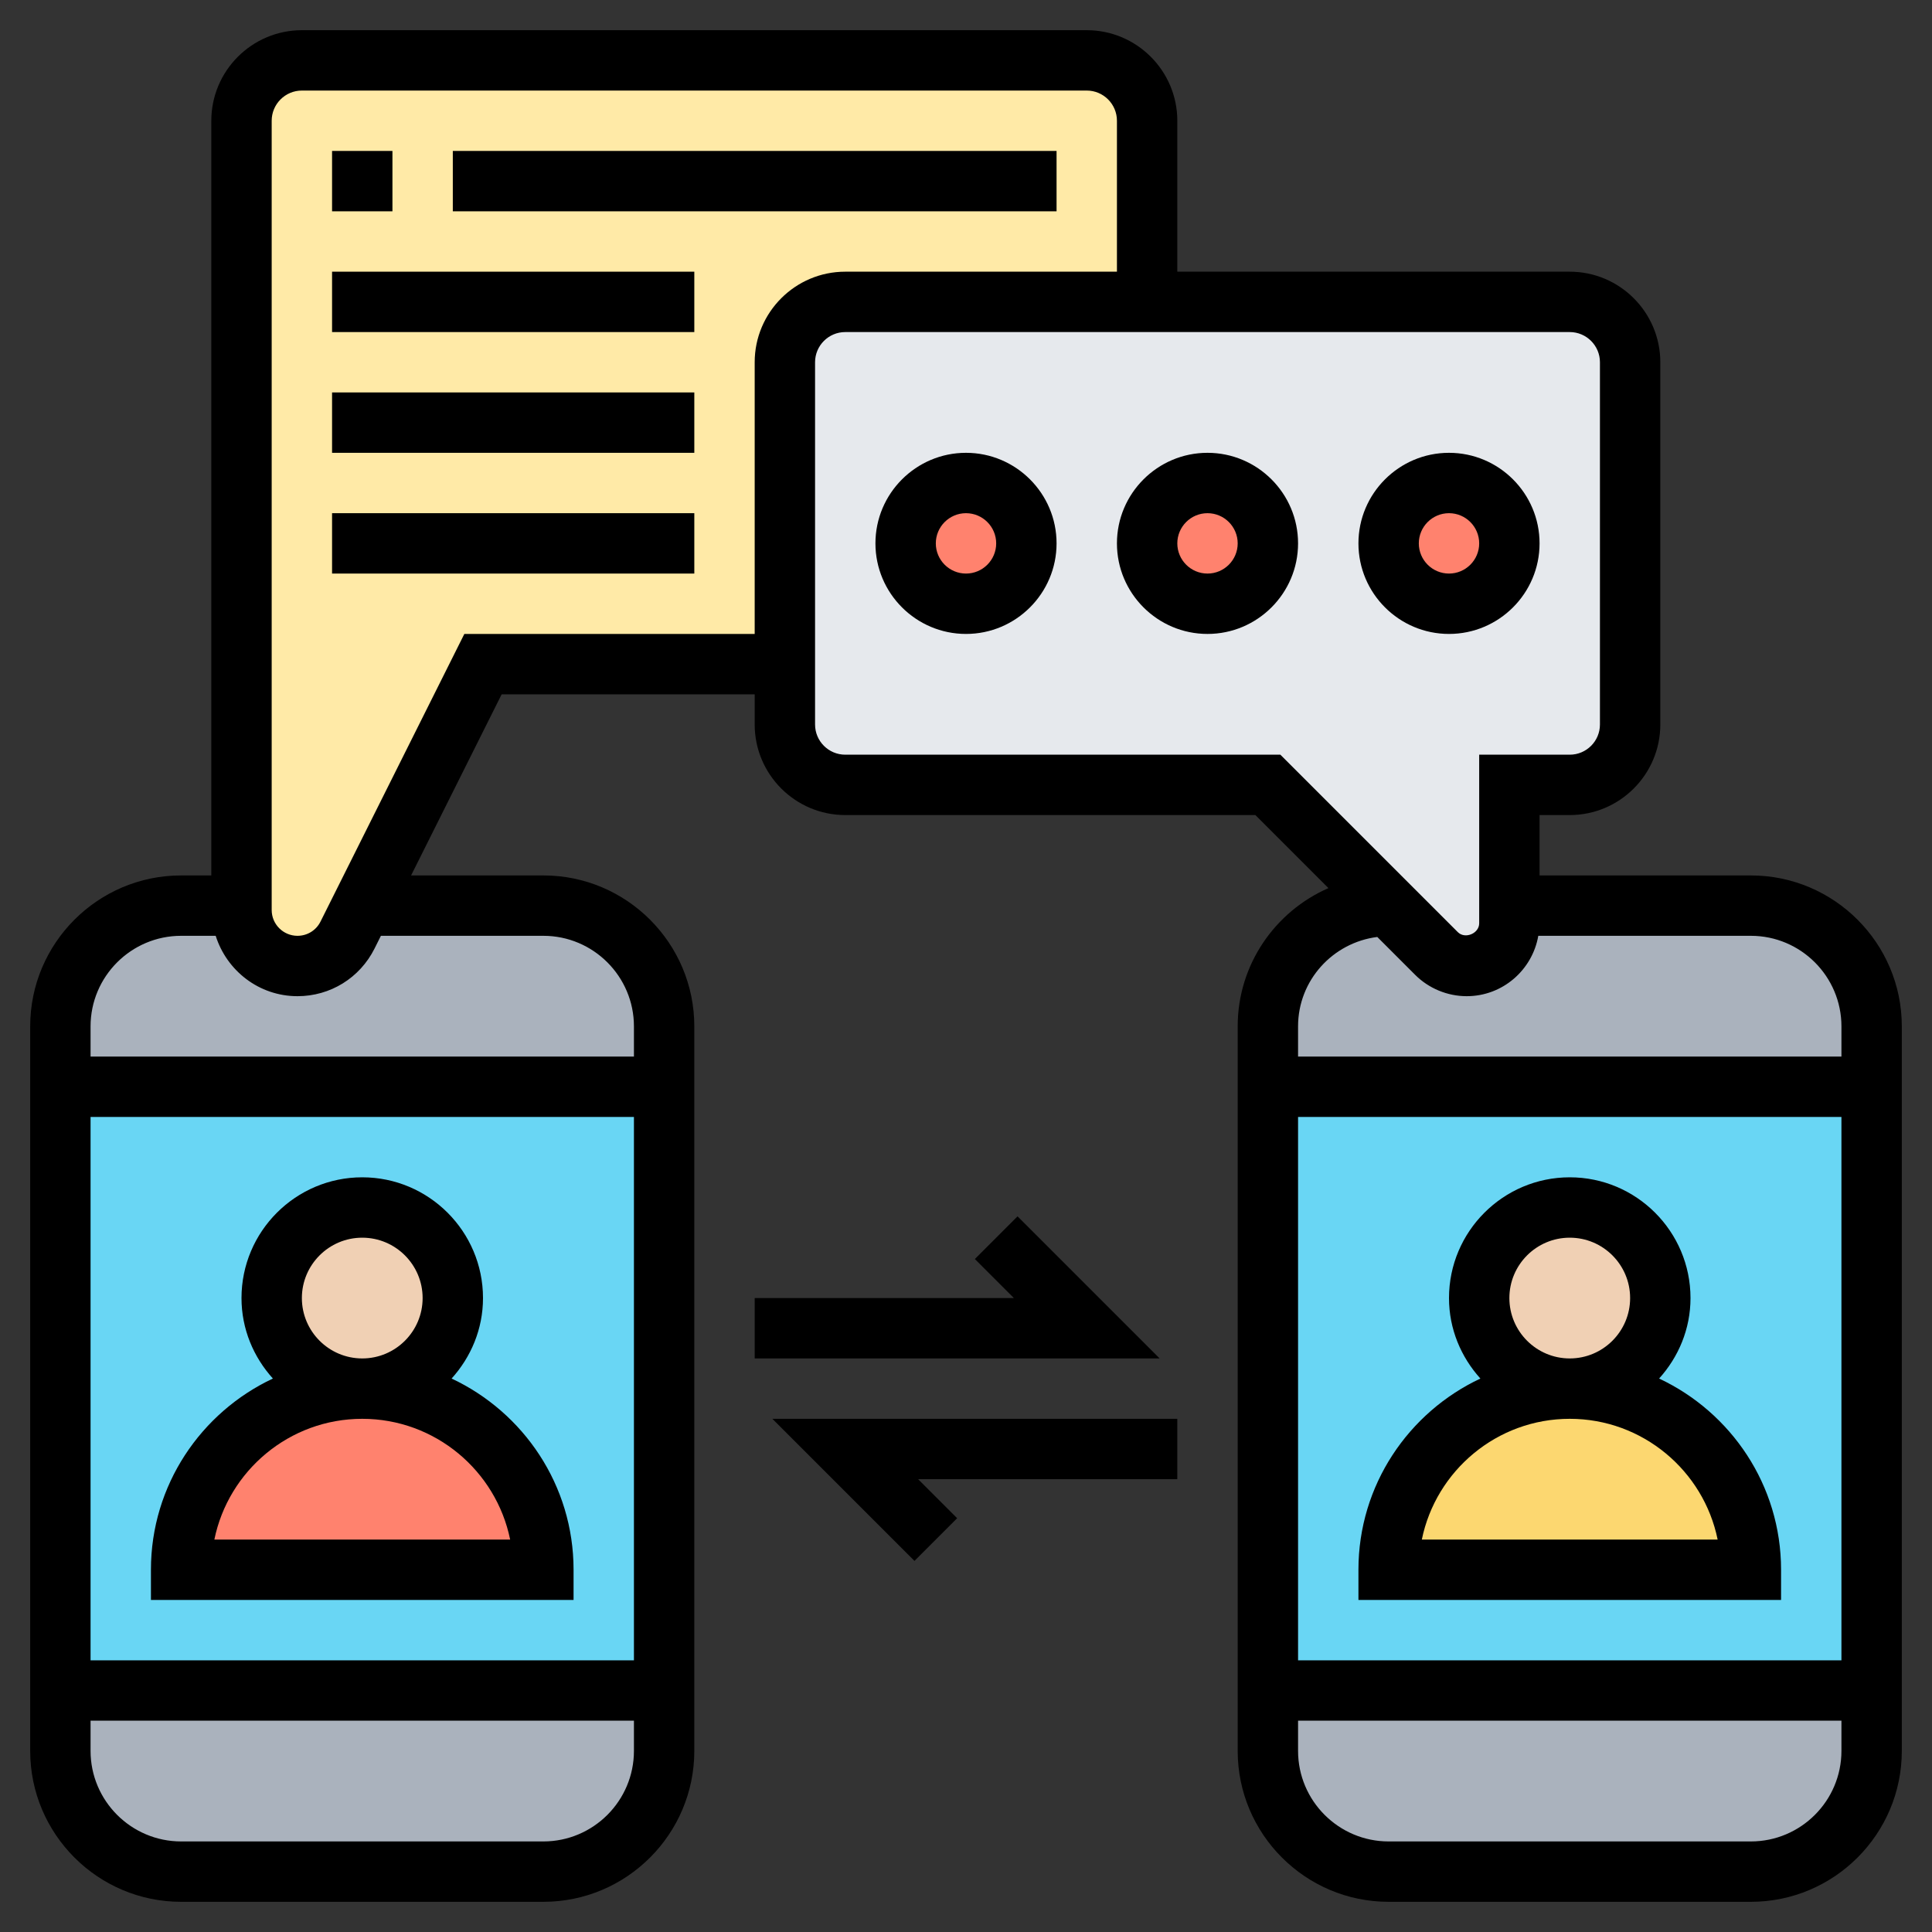 <svg id="Layer_5" enable-background="new 0 0 64 64" height="512" viewBox="0 0 64 64" width="512" xmlns="http://www.w3.org/2000/svg"><rect x="0" y="0" width="64" height="64" fill="#333333" stroke="none"/><g><g><g fill="#aab2bd"><path d="m22 56v2c0 2.21-1.79 4-4 4h-12c-2.21 0-4-1.79-4-4v-2z"/><path d="m62 56v2c0 2.21-1.79 4-4 4h-12c-2.21 0-4-1.79-4-4v-2z"/><path d="m62 34v2h-20v-2c0-2.21 1.79-4 4-4l1.59 1.59c.26.26.62.41 1 .41.78 0 1.41-.63 1.41-1.41v-.59h8c2.21 0 4 1.79 4 4z"/><path d="m22 34v2h-20v-2c0-2.21 1.79-4 4-4h2v.15c0 1.02.83 1.85 1.85 1.85.71 0 1.35-.4 1.66-1.02l.49-.98h6c2.21 0 4 1.79 4 4z"/></g><path d="m22 36v20h-20v-20z" fill="#69d6f4"/><path d="m62 36v20h-20v-20z" fill="#69d6f4"/><path d="m58 52h-12c0-1.66.67-3.16 1.76-4.24 1.08-1.09 2.58-1.76 4.24-1.76 3.31 0 6 2.69 6 6z" fill="#fcd770"/><path d="m18 52h-12c0-1.66.67-3.16 1.76-4.24 1.08-1.09 2.58-1.76 4.24-1.76 3.31 0 6 2.69 6 6z" fill="#ff826e"/><circle cx="12" cy="43" fill="#f0d0b4" r="3"/><circle cx="52" cy="43" fill="#f0d0b4" r="3"/><path d="m38 4v6h-10c-1.1 0-2 .9-2 2v10h-10l-4 8-.49.98c-.31.62-.95 1.02-1.66 1.02-1.02 0-1.85-.83-1.85-1.85v-.15-26c0-1.1.9-2 2-2h26c1.1 0 2 .9 2 2z" fill="#ffeaa7"/><path d="m54 12v12c0 1.1-.9 2-2 2h-2v4 .59c0 .78-.63 1.41-1.41 1.41-.38 0-.74-.15-1-.41l-1.59-1.59-4-4h-14c-1.1 0-2-.9-2-2v-2-10c0-1.1.9-2 2-2h10 14c1.1 0 2 .9 2 2z" fill="#e6e9ed"/><circle cx="48" cy="18" fill="#ff826e" r="2"/><circle cx="40" cy="18" fill="#ff826e" r="2"/><circle cx="32" cy="18" fill="#ff826e" r="2"/></g><g><path d="m59 53v-1c0-2.801-1.658-5.216-4.04-6.334.64-.709 1.04-1.638 1.04-2.666 0-2.206-1.794-4-4-4s-4 1.794-4 4c0 1.028.4 1.957 1.04 2.666-2.382 1.118-4.04 3.533-4.04 6.334v1zm-9-10c0-1.103.897-2 2-2s2 .897 2 2-.897 2-2 2-2-.897-2-2zm2 4c2.415 0 4.435 1.721 4.899 4h-9.799c.465-2.279 2.485-4 4.9-4z"/><path d="m58 29h-7v-2h1c1.654 0 3-1.346 3-3v-12c0-1.654-1.346-3-3-3h-13v-5c0-1.654-1.346-3-3-3h-26c-1.654 0-3 1.346-3 3v25h-1c-2.757 0-5 2.243-5 5v24c0 2.757 2.243 5 5 5h12c2.757 0 5-2.243 5-5v-24c0-2.757-2.243-5-5-5h-4.382l3-6h8.382v1c0 1.654 1.346 3 3 3h13.586l2.42 2.42c-1.766.773-3.006 2.532-3.006 4.58v24c0 2.757 2.243 5 5 5h12c2.757 0 5-2.243 5-5v-24c0-2.757-2.243-5-5-5zm-55 8h18v18h-18zm15 24h-12c-1.654 0-3-1.346-3-3v-1h18v1c0 1.654-1.346 3-3 3zm0-30c1.654 0 3 1.346 3 3v1h-18v-1c0-1.654 1.346-3 3-3h1.145c.366 1.155 1.435 2 2.709 2 1.087 0 2.065-.604 2.553-1.578l.211-.422zm-2.618-10-4.764 9.527c-.145.292-.438.473-.764.473-.47 0-.854-.383-.854-.854v-26.146c0-.551.448-1 1-1h26c.552 0 1 .449 1 1v5h-9c-1.654 0-3 1.346-3 3v9zm12.618 4c-.552 0-1-.449-1-1v-12c0-.551.448-1 1-1h24c.552 0 1 .449 1 1v12c0 .551-.448 1-1 1h-3v5.586c0 .338-.469.531-.707.293l-5.879-5.879zm17.624 6.038 1.254 1.254c.449.45 1.071.708 1.708.708 1.189 0 2.174-.866 2.372-2h7.042c1.654 0 3 1.346 3 3v1h-18v-1c0-1.525 1.148-2.774 2.624-2.962zm15.376 5.962v18h-18v-18zm-3 24h-12c-1.654 0-3-1.346-3-3v-1h18v1c0 1.654-1.346 3-3 3z"/><path d="m14.96 45.666c.64-.709 1.04-1.638 1.04-2.666 0-2.206-1.794-4-4-4s-4 1.794-4 4c0 1.028.4 1.957 1.04 2.666-2.382 1.118-4.04 3.533-4.04 6.334v1h14v-1c0-2.801-1.658-5.216-4.04-6.334zm-4.96-2.666c0-1.103.897-2 2-2s2 .897 2 2-.897 2-2 2-2-.897-2-2zm-2.899 8c.465-2.279 2.484-4 4.899-4s4.435 1.721 4.899 4z"/><path d="m32 15c-1.654 0-3 1.346-3 3s1.346 3 3 3 3-1.346 3-3-1.346-3-3-3zm0 4c-.552 0-1-.449-1-1s.448-1 1-1 1 .449 1 1-.448 1-1 1z"/><path d="m40 15c-1.654 0-3 1.346-3 3s1.346 3 3 3 3-1.346 3-3-1.346-3-3-3zm0 4c-.552 0-1-.449-1-1s.448-1 1-1 1 .449 1 1-.448 1-1 1z"/><path d="m51 18c0-1.654-1.346-3-3-3s-3 1.346-3 3 1.346 3 3 3 3-1.346 3-3zm-3 1c-.552 0-1-.449-1-1s.448-1 1-1 1 .449 1 1-.448 1-1 1z"/><path d="m11 5h2v2h-2z"/><path d="m15 5h20v2h-20z"/><path d="m11 9h12v2h-12z"/><path d="m11 13h12v2h-12z"/><path d="m11 17h12v2h-12z"/><path d="m30.293 51.707 1.414-1.414-1.293-1.293h8.586v-2h-13.414z"/><path d="m25 45h13.414l-4.707-4.707-1.414 1.414 1.293 1.293h-8.586z"/></g></g></svg>
